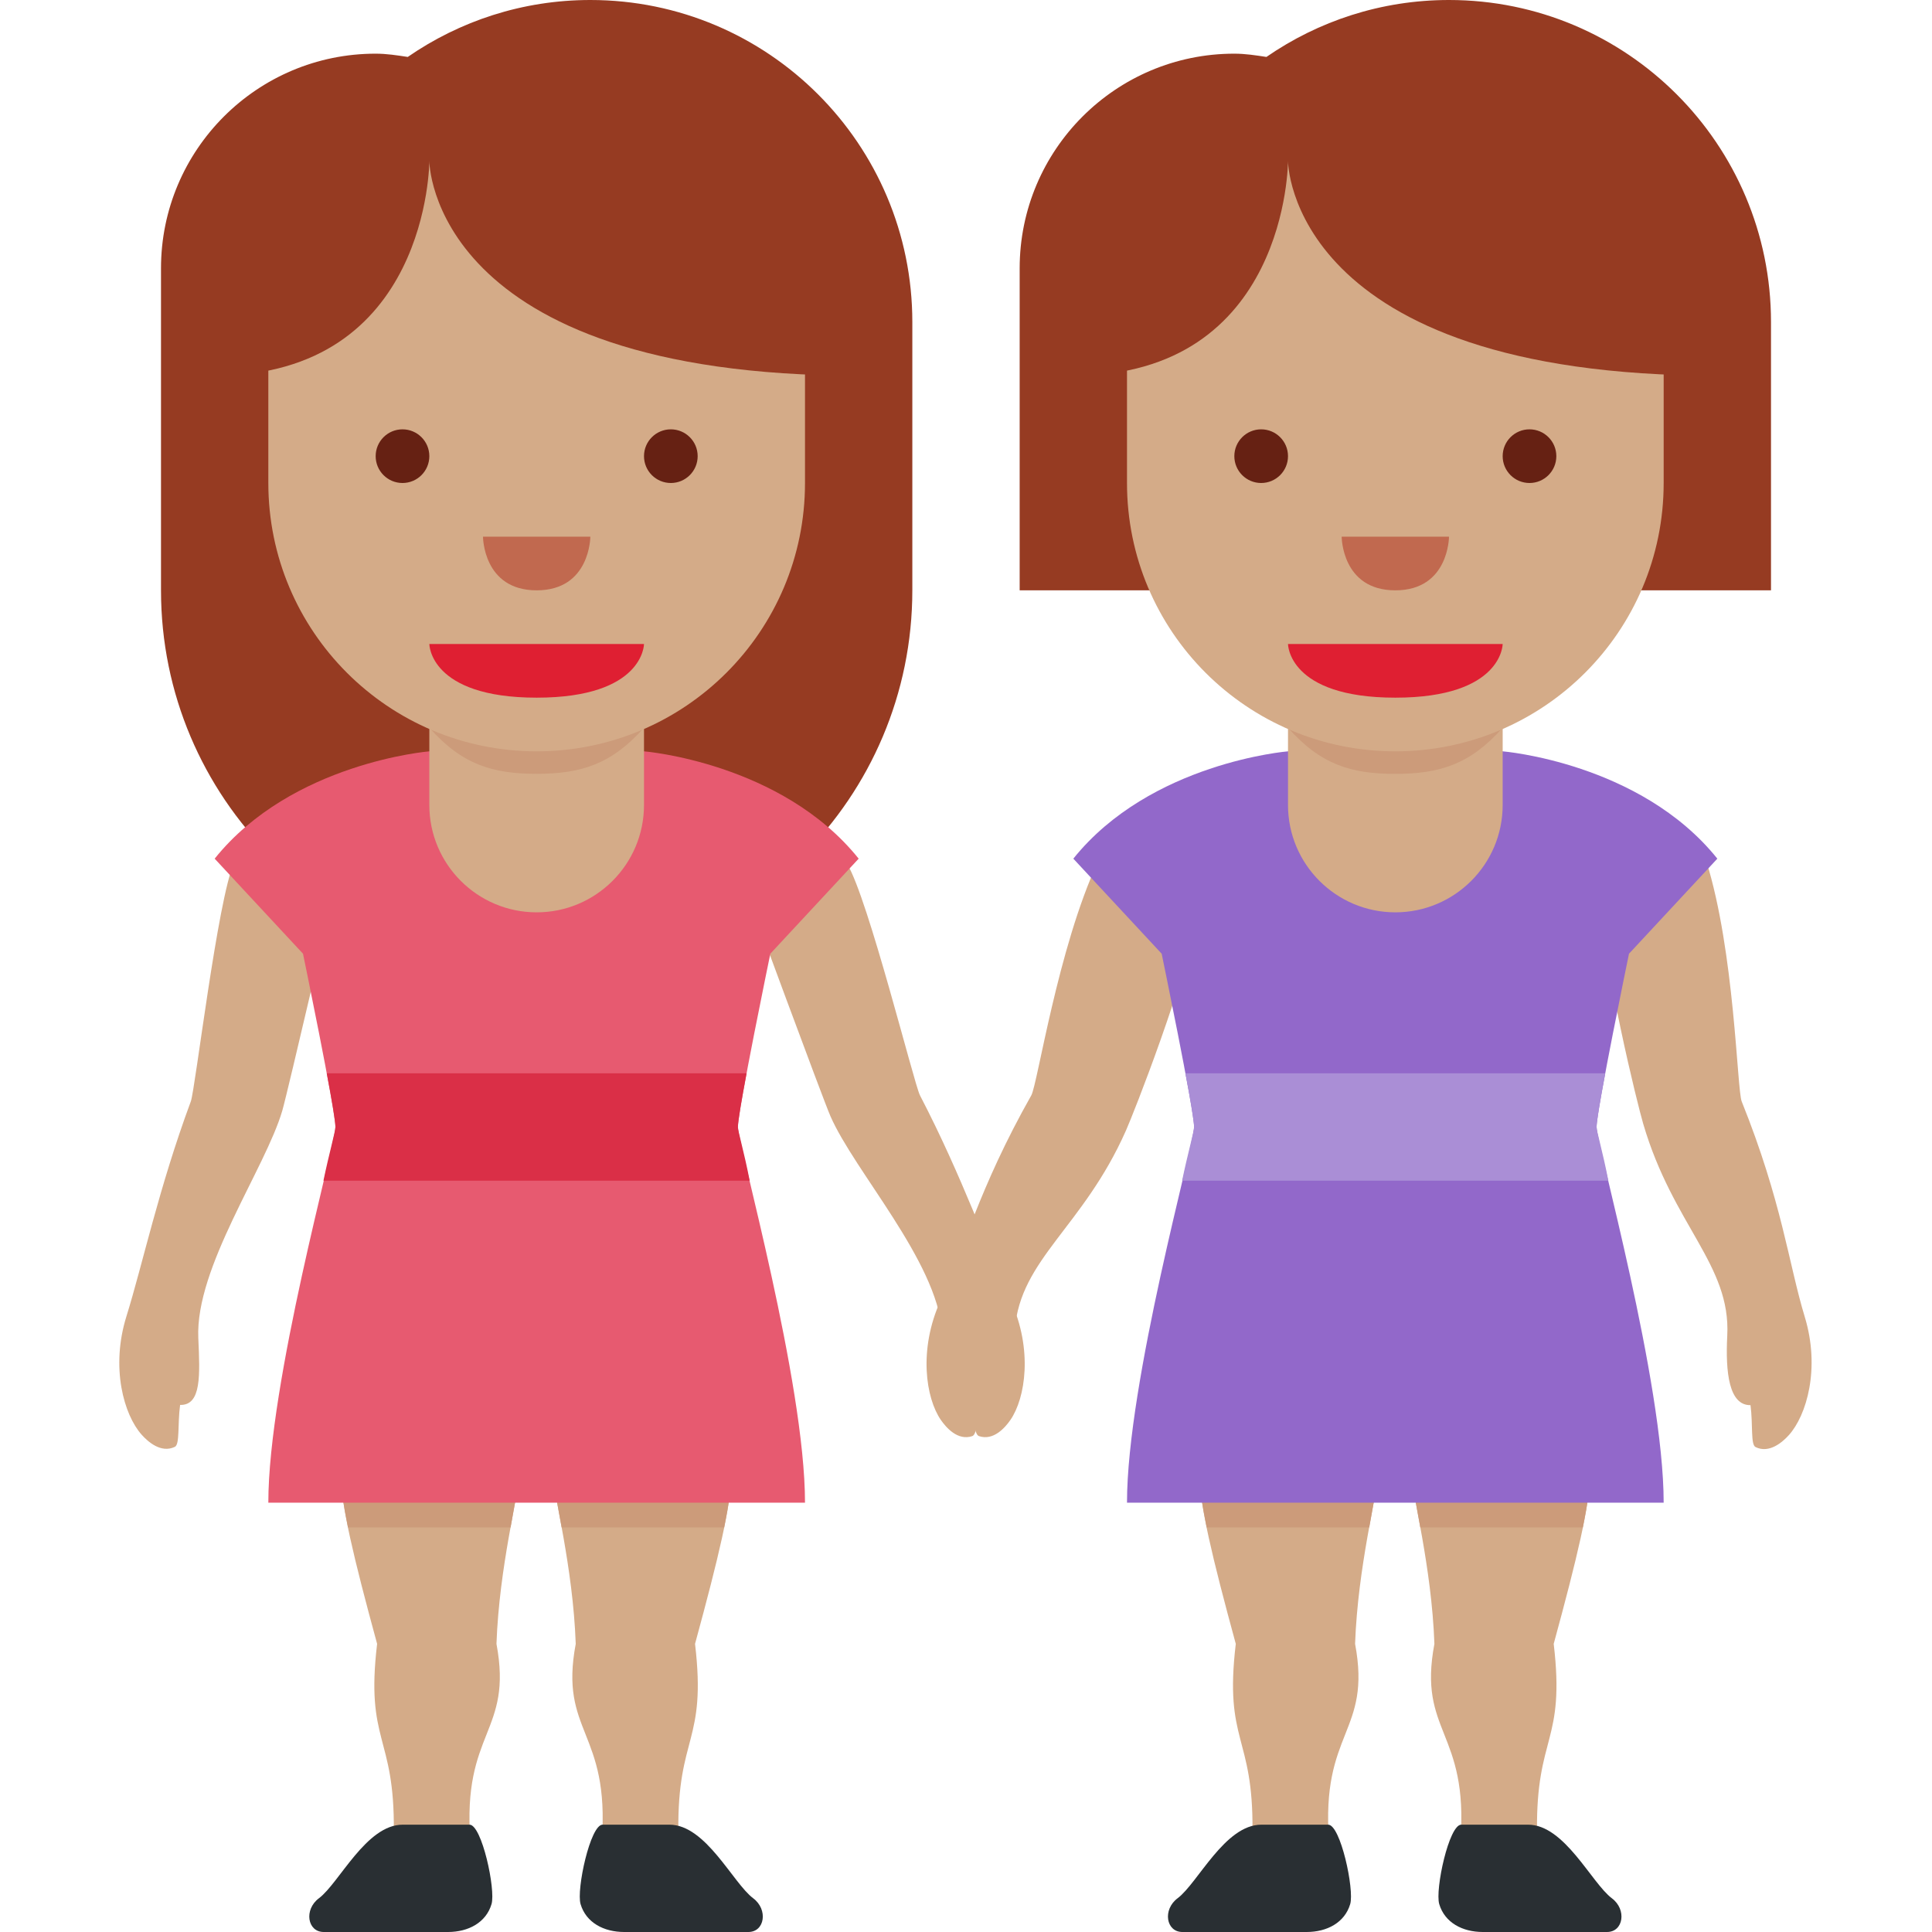 <svg xmlns="http://www.w3.org/2000/svg" viewBox="0 0 36 36"><path fill="#963B22" d="M11 0C9.736 0 8.565.393 7.598 1.061 7.401 1.031 7.205 1 7 1 4.791 1 3 2.791 3 5v6c0 3.866 3.134 7 7 7s7-3.134 7-7V6.001C17 2.687 14.314 0 11 0z"/><path fill="#D4AB88" d="M11.213 34.309c-.052.682 1.849.953 2.129.791.299-.173-.698-.623-.702-.977-.019-1.797.53-1.648.311-3.492.443-1.625.672-2.592.672-3.131 0-1.25-3.312-.766-3.312 0 0 .344.365 1.681.417 3.131-.313 1.659.641 1.615.485 3.678zm-2.448 0c.052.682-1.849.953-2.129.791-.299-.173.698-.623.702-.977.019-1.797-.53-1.648-.311-3.492-.443-1.625-.672-2.592-.672-3.131 0-1.25 3.313-.766 3.313 0 0 .344-.365 1.681-.417 3.131.311 1.659-.642 1.615-.486 3.678z"/><path fill="#CC9B7A" d="M13.623 27.5c0-1.25-3.312-.766-3.312 0 0 .151.071.499.154.961h3.029c.084-.411.129-.729.129-.961zm-3.956 0c0-.766-3.312-1.25-3.312 0 0 .232.045.55.13.961h3.029c.082-.462.153-.81.153-.961z"/><path fill="#D4AB88" d="M3.258 26.96c-.258.124-.503-.097-.619-.227-.328-.367-.583-1.246-.282-2.209.303-.973.6-2.384 1.199-4.002.081-.22.499-3.764.805-4.445.197-.437 1.28-.896 1.81-.807.529.089.246.651.105 1.13 0 0-.916 3.953-1.016 4.296-.316 1.079-1.624 2.918-1.565 4.237.031.692.06 1.255-.339 1.246-.049.362-.003.735-.098.781zm14.984-.2c.271.091.487-.159.586-.302.279-.405.422-1.309.004-2.227-.423-.927-.894-2.29-1.69-3.821-.108-.208-.966-3.672-1.355-4.309-.25-.409-1.382-.729-1.897-.574-.513.154-.162.676.037 1.134 0 0 1.403 3.807 1.546 4.135.449 1.031 1.977 2.691 2.082 4.008.056.69.097 1.253.492 1.194.094.353.095.729.195.762z"/><path fill="#292F33" d="M13.945 36c.305 0 .372-.418.089-.629-.379-.285-.88-1.371-1.561-1.371h-1.245c-.229 0-.49 1.209-.41 1.48.102.345.433.52.812.52h2.315zm-7.913 0c-.305 0-.372-.418-.089-.629.379-.285.88-1.371 1.561-1.371h1.245c.229 0 .49 1.209.41 1.48-.102.345-.433.52-.811.52H6.032z"/><path fill="#E75A70" d="M14.354 17.771L16 16c-1.438-1.792-4-2-4-2H8s-2.562.208-4 2l1.646 1.771S6.25 20.688 6.25 21 5 25.75 5 28h10c0-2.25-1.25-6.688-1.25-7s.604-3.229.604-3.229z"/><path fill="#DA2F47" d="M13.75 21c0-.106.07-.512.161-1H6.089c.092.488.161.894.161 1 0 .083-.122.509-.223 1h7.942c-.108-.558-.219-.917-.219-1z"/><path fill="#D4AB88" d="M8 11v4c0 1.104.896 2 2 2s2-.896 2-2v-4H8z"/><path fill="#CC9B7A" d="M8 13.56c.608.687 1.178.859 1.998.859.819 0 1.394-.173 2.002-.859v-.812H8v.812z"/><path fill="#D4AB88" d="M15 3H5v6c0 2.762 2.238 5 5 5s5-2.237 5-5V3z"/><path fill="#963B22" d="M15 2H5L4 7c4 0 4-4 4-4s0 4 8 4l-1-5z"/><path fill="#DF1F32" d="M12 12H8s0 1 2 1 2-1 2-1z"/><circle fill="#662113" cx="7.5" cy="8.5" r=".5"/><circle fill="#662113" cx="12.5" cy="8.5" r=".5"/><path fill="#C1694F" d="M9 10h2s0 1-1 1-1-1-1-1z"/><path fill="#963B22" d="M33 6.001C33 2.687 30.313 0 27 0c-1.264 0-2.435.393-3.402 1.061C23.401 1.031 23.205 1 23 1c-2.209 0-4 1.791-4 4v6h14V6.001z"/><path fill="#D4AB88" d="M27.213 34.309c-.052.682 1.849.953 2.129.791.299-.173-.698-.623-.702-.977-.019-1.797.53-1.648.311-3.492.443-1.625.672-2.592.672-3.131 0-1.25-3.312-.766-3.312 0 0 .344.365 1.681.417 3.131-.313 1.659.641 1.615.485 3.678zm-2.448 0c.052.682-1.849.953-2.129.791-.299-.173.698-.623.702-.977.019-1.797-.53-1.648-.311-3.492-.443-1.625-.672-2.592-.672-3.131 0-1.25 3.312-.766 3.312 0 0 .344-.365 1.681-.417 3.131.312 1.659-.642 1.615-.485 3.678z"/><path fill="#CC9B7A" d="M29.623 27.5c0-1.25-3.312-.766-3.312 0 0 .151.071.499.154.961h3.029c.084-.411.129-.729.129-.961zm-3.956 0c0-.766-3.312-1.25-3.312 0 0 .232.045.55.13.961h3.029c.082-.462.153-.81.153-.961z"/><path fill="#D4AB88" d="M18.117 26.76c-.271.091-.487-.159-.586-.302-.279-.405-.422-1.309-.004-2.227.423-.927.702-2.072 1.69-3.821.115-.204.494-2.746 1.242-4.354.202-.435 1.495-.685 2.009-.529.513.154-.005.98-.037 1.134-.344 1.651-1.305 4.077-1.45 4.404-.8 1.806-1.965 2.389-2.071 3.706-.056.69-.205 1.286-.6 1.228-.092.352-.094.728-.193.761zm14.595.204c.257.126.504-.094.62-.222.33-.365.591-1.242.296-2.208-.297-.975-.424-2.146-1.174-4.01-.088-.217-.129-2.787-.66-4.479-.143-.458-1.392-.875-1.922-.789-.529.086-.124.972-.112 1.129.124 1.682.758 4.213.859 4.556.556 1.895 1.634 2.626 1.566 3.946-.036.692.034 1.302.433 1.296.048.363 0 .735.094.781z"/><path fill="#292F33" d="M29.945 36c.305 0 .372-.418.089-.629-.379-.285-.88-1.371-1.561-1.371h-1.245c-.229 0-.49 1.209-.41 1.48.102.345.433.52.812.52h2.315zm-7.913 0c-.305 0-.372-.418-.089-.629.379-.285.88-1.371 1.561-1.371h1.245c.229 0 .49 1.209.41 1.48-.102.345-.433.52-.811.52h-2.316z"/><path fill="#9268CA" d="M30.354 17.771L32 16c-1.438-1.792-4-2-4-2h-4s-2.562.208-4 2l1.646 1.771s.604 2.917.604 3.229S21 25.75 21 28h10c0-2.25-1.25-6.688-1.25-7s.604-3.229.604-3.229z"/><path fill="#AA8ED6" d="M29.75 21c0-.106.07-.512.161-1h-7.822c.092.488.161.894.161 1 0 .083-.122.509-.223 1h7.942c-.108-.558-.219-.917-.219-1z"/><path fill="#D4AB88" d="M24 11v4c0 1.104.896 2 2 2s2-.896 2-2v-4h-4z"/><path fill="#CC9B7A" d="M24 13.561c.608.687 1.178.859 1.998.859.819 0 1.394-.173 2.002-.859v-.812h-4v.812z"/><path fill="#D4AB88" d="M31 3H21v6c0 2.762 2.238 5 5 5s5-2.237 5-5V3z"/><path fill="#963B22" d="M31 2H21l-1 5c4 0 4-4 4-4s0 4 8 4l-1-5z"/><path fill="#DF1F32" d="M28 12h-4s0 1 2 1 2-1 2-1z"/><circle fill="#662113" cx="23.5" cy="8.5" r=".5"/><circle fill="#662113" cx="28.5" cy="8.5" r=".5"/><path fill="#C1694F" d="M25 10h2s0 1-1 1-1-1-1-1z"/></svg>
